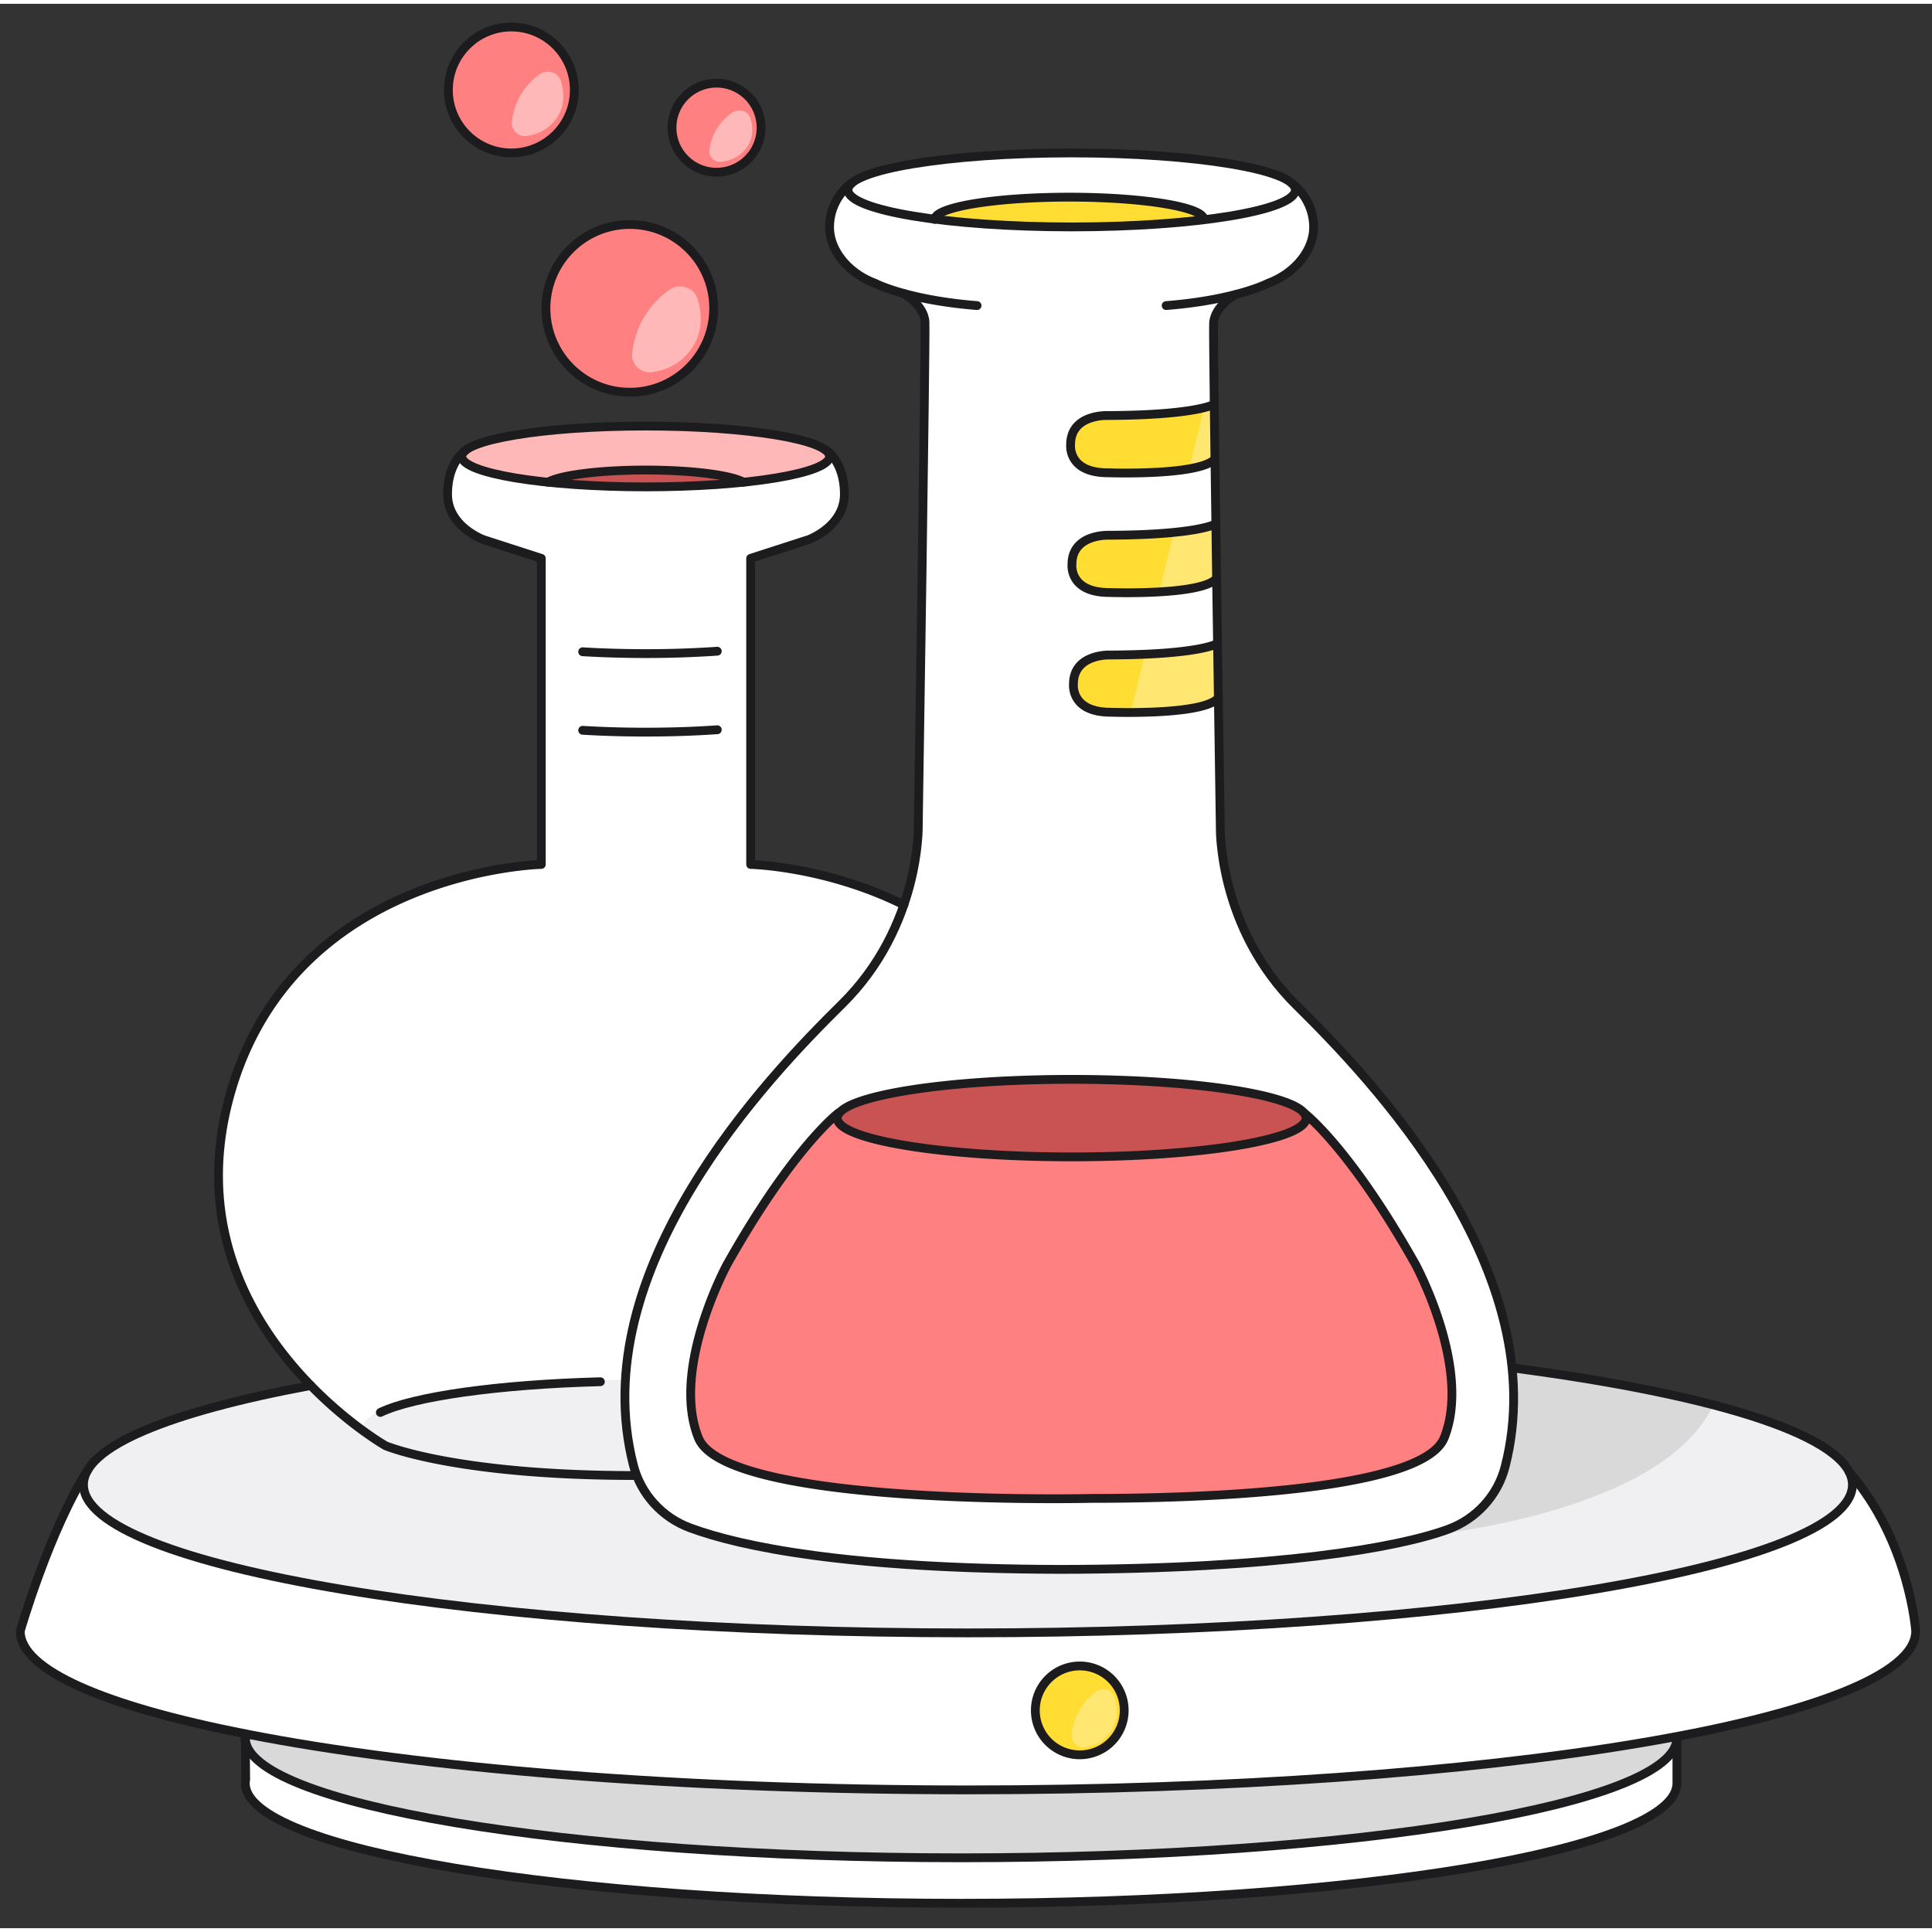 <svg width="540" height="540" fill="none" viewBox="105.539 106.835 328.921 327.626" xmlns="http://www.w3.org/2000/svg"><rect x="105.539" y="106.835" width="328.921" height="327.626" fill="#333333" stroke="none"/><path d="M0 0h540v540H0z" style="fill: rgba(251, 247, 239, 0);"></path><path fill="#fff" d="M391.031 402.057v7.742c0 11.278-54.561 20.418-121.865 20.418s-121.865-9.14-121.865-20.418c0-.225.021-.451.065-.674l-.065-7.068"></path><path fill="#D9D9D9" d="M391.031 402.057c0 11.278-54.561 20.419-121.865 20.419s-121.865-9.141-121.865-20.419c0-.225.021-.45.065-.673"></path><path fill="#fff" d="M120.529 356.381c-6.62 10.36-11.545 27.496-11.545 27.496 0 6.678 14.443 12.787 38.381 17.505 29.597 5.831 73.704 9.532 122.97 9.532 89.112 0 161.349-12.104 161.349-27.034 0 0-1.027-15.237-11.317-27.085"></path><path fill="#F0F0F3" d="M363.242 339.097c35.115 4.619 57.671 11.797 57.671 19.857 0 13.935-67.418 25.231-150.581 25.231-83.164 0-150.58-11.296-150.58-25.231 0-6.494 14.642-12.414 38.696-16.885"></path><path fill="#FD3" d="M289.282 404.942a7.564 7.564 0 1 0-.001-15.127 7.564 7.564 0 0 0 .001 15.127Z"></path><path fill="#fff" d="M285.32 289.614c-11.094-34.862-52.089-36.258-52.089-36.258v-52.111l7.021-2.268s7.892-1.302 8.786-7.167c.896-5.866-2.898-8.951-2.898-8.951l-30.673-4.137-30.673 4.137s-3.793 3.085-2.898 8.951c.894 5.865 8.787 7.167 8.787 7.167l7.02 2.268v52.111s-40.994 1.396-52.088 36.258c-11.094 34.859 14.845 54.427 14.845 54.427l5.946 5.268 5.026 3.211s14.703 5.194 44.04 4.869c29.336.325 44.039-4.869 44.039-4.869l5.027-3.211 5.945-5.268s25.938-19.565 14.846-54.427h-.009Z"></path><path fill="#F0F0F3" d="M220.161 357.407c29.196 0 52.866-3.68 52.866-8.219s-23.67-8.219-52.866-8.219c-29.197 0-52.866 3.68-52.866 8.219s23.669 8.219 52.866 8.219Z"></path><path fill="#fff" d="M287.99 144.82c21.032 0 38.082-2.819 38.082-6.297 0-3.479-17.05-6.298-38.082-6.298s-38.082 2.819-38.082 6.298c0 3.478 17.05 6.297 38.082 6.297Z"></path><path fill="#FFB8B8" d="M215.468 189.077c17.29 0 31.306-2.319 31.306-5.178s-14.016-5.177-31.306-5.177-31.306 2.318-31.306 5.177c0 2.859 14.016 5.178 31.306 5.178Z"></path><path fill="#fff" d="M315.845 156.353s-3.556 1.936-3.694 4.88c-.139 2.945 1.141 85.72 1.141 85.72s-.424 17.175 12.986 30.397c12.59 12.414 44.061 45.238 35.509 78.531-1.268 4.934-4.92 8.911-9.702 10.666-8.604 3.156-29.201 6.746-65.82 6.827-36.62-.081-54.58-3.891-63.182-7.048-4.785-1.754-8.436-5.732-9.703-10.665-8.552-33.294 22.92-66.118 35.508-78.532 13.408-13.221 12.988-30.397 12.988-30.397s1.278-82.772 1.14-85.719c-.138-2.946-3.694-4.881-3.694-4.881l-5.075-1.818s-6.469-2.801-7.363-8.145c-.892-5.343 3.647-8.827 3.647-8.827l75.101.222s3.807 2.92 3.547 7.315c-.26 4.396-3.107 6.646-3.107 6.646s-3.848 3.42-10.227 4.83v-.002Z"></path><path fill="#FF8080" d="M248.341 295.624s-7.699 5.721-19.028 25.847c0 0-9.609 17.745-4.871 29.51 4.738 11.766 66.858 10.309 66.858 10.309 16.219.003 56.341-.945 60.111-10.309 4.738-11.765-4.873-29.51-4.873-29.51-11.327-20.126-19.027-25.847-19.027-25.847"></path><path fill="#C95353" d="M287.993 303.145c22.041 0 39.908-2.955 39.908-6.599 0-3.645-17.867-6.599-39.908-6.599s-39.909 2.954-39.909 6.599c0 3.644 17.868 6.599 39.909 6.599Z"></path><path fill="#FD3" d="M310.489 143.54s-.582-3.316-21.194-3.788c-20.611-.472-24.547 3.483-24.547 3.483l.846.535s13.737 1.035 26.273.893c12.536-.143 18.622-1.123 18.622-1.123Z"></path><path fill="#C95353" d="m231.84 188.285-7.961.649-7.682.142-6.793-.097-8.49-.476-1.773-.221s.499-1.727 15.186-2.072c14.629-.343 17.513 2.072 17.513 2.072v.003Z"></path><path fill="#FF8080" d="M212.766 172.963c7.885 0 14.276-6.392 14.276-14.277 0-7.886-6.391-14.278-14.276-14.278s-14.278 6.392-14.278 14.278c0 7.885 6.393 14.277 14.278 14.277ZM192.595 132.224c5.921 0 10.72-4.799 10.72-10.719 0-5.92-4.799-10.719-10.72-10.719-5.919 0-10.718 4.799-10.718 10.719 0 5.92 4.799 10.719 10.718 10.719ZM227.53 135.507a7.58 7.58 0 1 0 0-15.16 7.58 7.58 0 0 0 0 15.16Z"></path><path fill="#FD3" d="M312.256 175.004s-2.926 1.868-18.197 1.927c0 0-6.254-.257-6.254 4.95 0 0-.536 4.796 6.337 4.796 0 0 15.618.566 18.233-2.348M312.485 195.386s-2.927 1.867-18.197 1.927c0 0-6.255-.257-6.255 4.951 0 0-.536 4.796 6.337 4.796 0 0 15.619.565 18.234-2.349M312.731 215.771s-2.926 1.868-18.197 1.929c0 0-6.255-.258-6.255 4.95 0 0-.535 4.795 6.337 4.795 0 0 15.619.566 18.234-2.349"></path><path fill="#FFE771" d="m312.224 184.475-.119-9.325s-.387.246-1.613.564l-2.525 10.415c1.973-.359 3.567-.886 4.257-1.654ZM312.45 204.859l-.12-9.325s-1.35.861-6.994 1.431l-2.457 10.13c4.076-.244 8.318-.84 9.571-2.236ZM312.851 225.096l-.119-9.325s-2.137 1.363-12.279 1.797l-2.406 9.918c4.755-.016 12.971-.349 14.802-2.39h.002Z"></path><path fill="#D9D9D9" d="M349.24 367.479s39.471-3.731 47.98-22.11c0 0-17.979-4.589-33.981-6.265l-.108 1.867s.857 13.85-3.556 19.775c0 0-2.893 4.964-10.335 6.733Z"></path><path fill="#FFE771" d="M292.146 394.169c-1.647 1.217-3.687 3.46-4.136 7.262-.152 1.293.936 2.394 2.227 2.222 1.387-.187 3.124-.831 4.404-2.698 1.336-1.951 1.158-4.12.702-5.709-.393-1.379-2.045-1.928-3.197-1.077Z"></path><path fill="#FFB8B8" d="M219.462 155.548c-2.508 1.796-5.615 5.106-6.298 10.719-.231 1.908 1.426 3.534 3.39 3.28 2.113-.275 4.757-1.226 6.708-3.983 2.035-2.879 1.762-6.081 1.068-8.427-.599-2.034-3.113-2.845-4.868-1.589ZM197.405 118.838c-1.881 1.347-4.21 3.83-4.723 8.039-.173 1.431 1.07 2.651 2.543 2.46 1.584-.206 3.567-.92 5.031-2.987 1.526-2.16 1.321-4.561.801-6.321-.449-1.525-2.336-2.134-3.652-1.191ZM230.25 125.33c-1.567 1.077-3.509 3.064-3.936 6.431-.145 1.145.891 2.121 2.119 1.968 1.32-.164 2.973-.735 4.193-2.39 1.271-1.727 1.1-3.648.667-5.055-.375-1.221-1.946-1.708-3.043-.954Z"></path><path stroke="#1C1C1E" stroke-linecap="round" stroke-linejoin="round" stroke-width="1.5" d="M287.99 144.82c21.032 0 38.082-2.819 38.082-6.297 0-3.479-17.05-6.298-38.082-6.298s-38.082 2.819-38.082 6.298c0 3.478 17.05 6.297 38.082 6.297ZM215.468 189.077c17.29 0 31.306-2.319 31.306-5.178s-14.016-5.177-31.306-5.177-31.306 2.318-31.306 5.177c0 2.859 14.016 5.178 31.306 5.178ZM170.291 346.657c5.622-2.714 19.943-4.764 37.464-5.233"></path><path stroke="#1C1C1E" stroke-linecap="round" stroke-linejoin="round" stroke-width="1.5" d="M198.822 188.283c2.077-1.197 8.743-2.072 16.646-2.072 7.904 0 14.568.875 16.647 2.072M227.655 217.055a176.76 176.76 0 0 1-12.187.406c-3.767 0-7.38-.11-10.728-.312M227.655 230.426c-3.744.262-7.864.406-12.187.406-3.767 0-7.38-.11-10.728-.312M287.993 303.145c22.041 0 39.908-2.955 39.908-6.599 0-3.645-17.867-6.599-39.908-6.599s-39.909 2.954-39.909 6.599c0 3.644 17.868 6.599 39.909 6.599ZM250.537 137.338a9.411 9.411 0 0 0-3.762 7.537c0 3.906 3.136 7.826 7.729 9.535 0 0 5.413 2.849 17.376 3.802"></path><path stroke="#1C1C1E" stroke-linecap="round" stroke-linejoin="round" stroke-width="1.5" d="M315.845 156.353s-3.556 1.938-3.694 4.882c-.139 2.944 1.141 85.719 1.141 85.719s-.424 17.176 12.986 30.397c12.59 12.414 44.061 45.238 35.509 78.531-1.268 4.934-4.92 8.911-9.702 10.667-8.604 3.155-29.201 6.746-65.82 6.826-36.62-.08-54.58-3.892-63.182-7.048-4.785-1.755-8.436-5.732-9.703-10.666-8.552-33.293 22.92-66.116 35.508-78.531 13.408-13.221 12.988-30.397 12.988-30.397s1.278-82.773 1.14-85.72c-.138-2.946-3.694-4.88-3.694-4.88"></path><path stroke="#1C1C1E" stroke-linecap="round" stroke-linejoin="round" stroke-width="1.5" d="M325.418 137.338a9.413 9.413 0 0 1 3.761 7.537c0 3.906-3.136 7.826-7.729 9.535 0 0-5.413 2.849-17.376 3.802M264.678 143.541c0-2.093 10.256-3.788 22.907-3.788s22.908 1.695 22.908 3.788M312.262 175.004s-2.927 1.868-18.197 1.927c0 0-6.254-.257-6.254 4.95 0 0-.537 4.796 6.337 4.796 0 0 15.618.566 18.233-2.348M312.491 195.386s-2.925 1.867-18.197 1.927c0 0-6.253-.257-6.253 4.951 0 0-.537 4.796 6.337 4.796 0 0 15.618.565 18.234-2.349M312.746 215.771s-2.926 1.868-18.197 1.929c0 0-6.254-.258-6.254 4.95 0 0-.537 4.795 6.337 4.795 0 0 15.618.566 18.234-2.349M248.341 295.624s-7.699 5.721-19.028 25.847c0 0-9.609 17.745-4.871 29.51 4.738 11.766 66.858 10.309 66.858 10.309 16.219.003 56.341-.945 60.111-10.309 4.738-11.765-4.873-29.51-4.873-29.51-11.327-20.126-19.027-25.847-19.027-25.847M184.793 182.861s-3.055 1.946-3.055 7.469c0 5.523 6.11 7.736 6.11 7.736l9.849 3.183v52.111s-42.379.888-53.033 39.334c-10.655 38.445 26.516 59.628 26.516 59.628s11.939 5.088 42.688 5.072M246.24 182.861s3.054 1.946 3.054 7.469c0 5.523-6.109 7.736-6.109 7.736l-9.849 3.183v52.111s12.793.27 26.089 6.887M212.766 172.963c7.885 0 14.276-6.392 14.276-14.277 0-7.886-6.391-14.278-14.276-14.278s-14.278 6.392-14.278 14.278c0 7.885 6.393 14.277 14.278 14.277ZM192.595 132.224c5.921 0 10.72-4.799 10.72-10.719 0-5.92-4.799-10.719-10.72-10.719-5.919 0-10.718 4.799-10.718 10.719 0 5.92 4.799 10.719 10.718 10.719ZM227.53 135.507a7.58 7.58 0 1 0 0-15.16 7.58 7.58 0 0 0 0 15.16Z"></path><path stroke="#1C1C1E" stroke-linecap="round" stroke-linejoin="round" stroke-width="1.5" d="M363.242 339.097c35.115 4.619 57.671 11.797 57.671 19.857 0 13.935-67.418 25.231-150.581 25.231-83.164 0-150.58-11.296-150.58-25.231 0-6.494 14.642-12.414 38.696-16.885M391.031 402.057c0 11.278-54.561 20.419-121.865 20.419s-121.865-9.141-121.865-20.419c0-.225.021-.45.065-.673"></path><path stroke="#1C1C1E" stroke-linecap="round" stroke-linejoin="round" stroke-width="1.5" d="M391.031 402.057v7.742c0 11.278-54.561 20.418-121.865 20.418s-121.865-9.14-121.865-20.418c0-.225.021-.451.065-.674l-.065-7.068"></path><path stroke="#1C1C1E" stroke-linecap="round" stroke-linejoin="round" stroke-width="1.5" d="M120.529 356.381c-6.62 10.36-11.545 27.496-11.545 27.496 0 6.678 14.443 12.787 38.381 17.505 29.597 5.831 73.704 9.532 122.97 9.532 89.112 0 161.349-12.104 161.349-27.034 0 0-1.027-15.237-11.317-27.085"></path><path stroke="#1C1C1E" stroke-linecap="round" stroke-linejoin="round" stroke-width="1.5" d="M289.282 404.942a7.564 7.564 0 1 0-.001-15.127 7.564 7.564 0 0 0 .001 15.127Z"></path></svg>